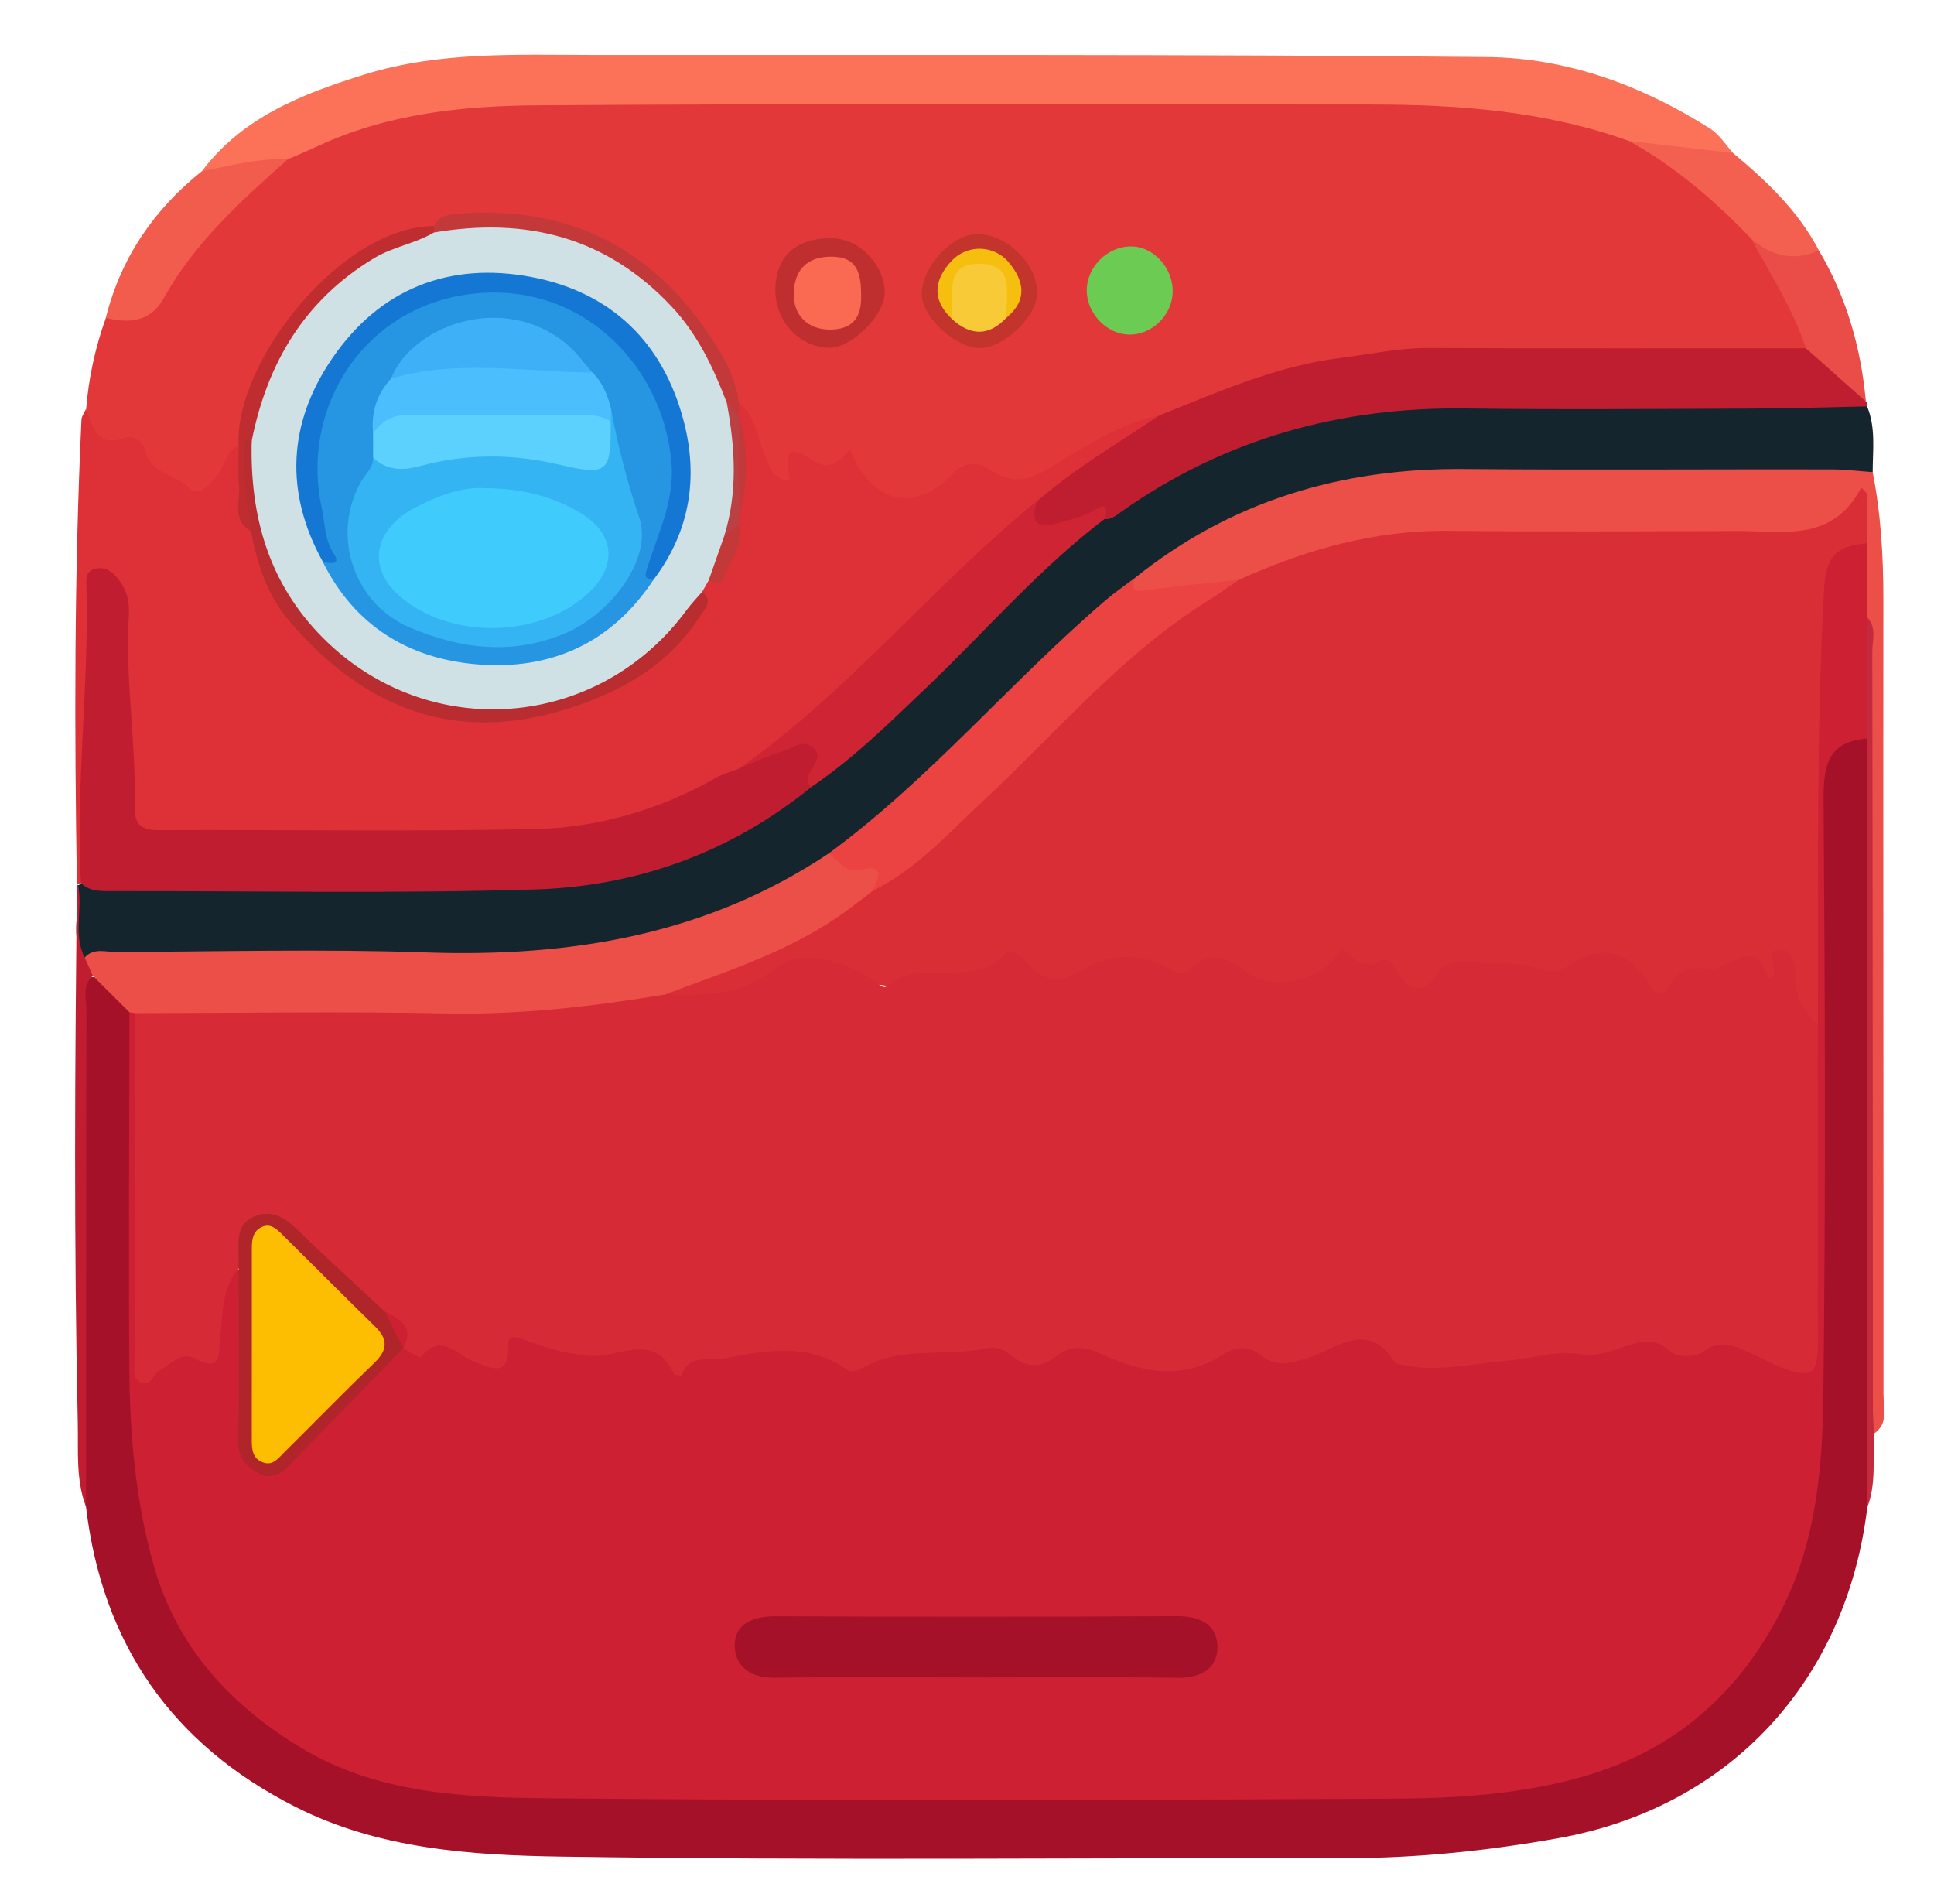 <?xml version="1.0" encoding="utf-8"?>
<!-- Generator: Adobe Illustrator 26.5.3, SVG Export Plug-In . SVG Version: 6.00 Build 0)  -->
<svg version="1.1" xmlns="http://www.w3.org/2000/svg" xmlns:xlink="http://www.w3.org/1999/xlink" x="0px" y="0px"
	 viewBox="0 0 317 312" style="enable-background:new 0 0 317 312;" xml:space="preserve">
<style type="text/css">
	.st0{fill:#E33839;}
	.st1{fill:#DD3137;}
	.st2{fill:#A6112A;}
	.st3{fill:#15252D;}
	.st4{fill:#FC7258;}
	.st5{fill:#EB4F47;}
	.st6{fill:#BF1E30;}
	.st7{fill:#F25C4D;}
	.st8{fill:#F46050;}
	.st9{fill:#EA4C47;}
	.st10{fill:#C01E30;}
	.st11{fill:#C32B3D;}
	.st12{fill:#6BCB52;}
	.st13{fill:#C3393A;}
	.st14{fill:#C02F30;}
	.st15{fill:#BF2D30;}
	.st16{fill:#C3342D;}
	.st17{fill:#D0E1E5;}
	.st18{fill:#CE2434;}
	.st19{fill:#B92C30;}
	.st20{fill:#BB4044;}
	.st21{fill:#CD2033;}
	.st22{fill:#EB4341;}
	.st23{fill:#DA2E37;}
	.st24{fill:#FA6951;}
	.st25{fill:#F8CA37;}
	.st26{fill:#F6BF10;}
	.st27{fill:#2695E2;}
	.st28{fill:#1577D4;}
	.st29{fill:#D62A36;}
	.st30{fill:#AF2529;}
	.st31{fill:#34B4F2;}
	.st32{fill:#5CD1FD;}
	.st33{fill:#4BBEFE;}
	.st34{fill:#3EB0F8;}
	.st35{fill:#FDBE01;}
	.st36{fill:#3FCCFD;}
</style>
<g id="Capa_1">
	<g>
		<g>
			<path class="st0" d="M14.12,67.05c0.41-5.12,1.49-10.1,3.23-14.94c6.41-0.44,9.31-5.02,12.51-9.82
				c4.8-7.21,11.28-12.94,18.35-17.97c6.14-3.57,12.84-5.58,19.76-6.66c9.04-1.4,18.14-2.17,27.32-2.16
				c44.42,0.09,88.85,0.03,133.27,0.05c8.84,0,17.59,1.09,26.29,2.52c3.78,0.62,7.43,1.81,10.94,3.36
				c8.55,4.24,16.12,9.72,21.95,17.41c3.25,4.13,5.7,8.74,7.67,13.58c0.73,1.78,2.27,3.94-0.48,5.56c-2.26,0.77-4.6,0.58-6.91,0.58
				c-15.43,0.02-30.86,0.2-46.28-0.04c-16.36-0.26-32,2.6-46.93,9.32c-1.06,0.48-2.14,0.91-3.26,1.2
				c-6.16,1.05-11.41,4.22-16.62,7.38c-4.08,2.47-8,4.79-12.89,1.96c-1.69-0.98-3.57-0.81-5.05,0.67c-1.62,1.62-3.8,1.87-5.76,2.7
				c-4.55,1.95-7.9,1.04-10.66-3.15c-1.64-2.48-8.24-2.53-10.09-0.37c-1.78,2.08-4.06,1.5-5.57-1.7c-1.62-3.44-2.6-7.17-4.62-10.44
				c-2.61-6.68-5.93-12.74-11.21-17.93c-9.6-9.42-20.9-12.85-33.97-11.72c-1.38,0.12-2.55,0.63-3.72,1.27
				C52.9,42.41,43.51,55.24,39.78,73.13c-0.26,0.61-0.67,1.14-0.98,1.72c-4.85,9-7.64,7.73-15.11,1.21
				c-1.34-1.17-2.11-3.14-4.26-2.91C14.66,73.64,13.78,70.9,14.12,67.05z"/>
			<path class="st1" d="M121.11,66.04c2.8,2.21,3.02,5.71,4.31,8.67c0.79,1.8,1.11,3.93,4.03,3.99c-0.59-3.31-1.12-6.7,3.94-3.18
				c2.28,1.59,4.36,0.24,5.88-1.94c3.61,9.01,10.61,10.64,17.01,3.97c2.22-2.32,4.47-1.57,6.26-0.4c4.81,3.12,8.19,0.31,12-2
				c4.88-2.95,9.81-5.9,15.52-7.09c0.18,2.46-2.06,2.8-3.46,3.68c-5.5,3.44-10.78,7.18-15.82,11.28
				c-8.42,6.04-15.32,13.73-22.5,21.08c-8.63,8.83-18.19,16.48-28.27,23.55c-10.83,6.46-22.61,9.67-35.13,9.81
				c-18.61,0.21-37.23,0.09-55.85,0.04c-7.41-0.02-8.2-0.97-8.43-8.35c-0.29-9.12-1.34-18.22-1.07-27.37
				c0.07-2.26-0.21-4.59-2.57-5.92c-1.68,1.25-1.32,2.87-1.28,4.26c0.42,12.97-1.67,25.86-1.07,38.84c0.08,1.65,0.03,3.33-0.64,4.91
				c-0.17,0.26-0.34,0.51-0.51,0.76c-0.28,0.12-0.56,0.23-0.85,0.35c-0.42-25.4-0.45-50.79,0.74-76.17c0.03-0.6,0.48-1.18,0.74-1.76
				c1.2,2.88,1.75,6.49,6.51,4.66c1.09-0.42,2.88,0.58,3.14,1.96c0.75,4.01,4.97,3.93,7.18,6.29c1.58,1.69,3.51-0.66,4.73-2.18
				c1.22-1.51,1.38-3.81,3.43-4.73c1.92,1.9,1.18,4.35,1.36,6.61c0.17,2.12-0.37,4.36,1.06,6.26c1.55,1.9,1.25,4.43,2.21,6.53
				c6.17,13.4,16.12,22.08,31.03,24.08c14.04,1.88,26.07-2.6,36.07-12.54c1.86-1.85,3.74-3.82,3.67-6.78
				c0.06-0.99,0.51-1.79,1.25-2.43c3.57-2.01,4.03-5.51,4.35-9.08c0.06-0.48,0.16-0.94,0.27-1.4c0.75-4.91,0.36-9.83,0.25-14.74
				c-0.13-0.48-0.21-0.97-0.26-1.47C120.35,67.3,120.52,66.59,121.11,66.04z"/>
			<path class="st2" d="M306.07,247.04c-3.44,28.51-22.6,49.17-50.51,54.2c-11.59,2.09-23.29,3.31-35.11,3.3
				c-42.79-0.06-85.58,0.4-128.36-0.25c-14.78-0.22-29.92-1.21-43.62-8.13c-20.22-10.21-31.7-26.66-34.37-49.19
				c-1.03-5.91-0.71-11.92-0.81-17.85c-0.37-21.47-0.15-42.94-0.13-64.41c0-1.48-0.2-3.01,0.61-4.39c4-0.79,5.94,0.62,8.51,6.19
				c0.55,18.97-0.03,37.95,0.3,56.93c0.18,10.32,0.84,20.65,3.66,30.65c5.93,21.07,20.26,33.06,41.4,37.05
				c8.82,1.66,17.83,2.23,26.83,2.24c42.47,0.04,84.93,0.04,127.4,0c12.16-0.01,24.37-0.27,36.16-3.56
				c21.02-5.86,33.18-20.11,37.21-41.28c1.74-9.15,2.44-18.46,2.42-27.82c-0.08-30.64-0.06-61.27-0.01-91.91
				c0.01-6.3,2.43-8.69,7.84-8.13c0.57,0.06,0.81,0.52,1.15,0.87c1.03,2.03,0.76,4.23,0.76,6.38c0.02,33.44,0.13,66.88-0.09,100.32
				C307.27,234.5,306.62,240.79,306.07,247.04z"/>
			<path class="st3" d="M306.03,66.61c1.46,3.49,0.92,7.16,0.92,10.78c-1.27,1.46-2.97,1.21-4.62,1.2
				c-20.75-0.16-41.51,0.16-62.26-0.13c-18.35-0.25-35.18,3.97-49.95,15.24c-0.79,0.6-1.66,1.1-2.53,1.57
				c-5.35,3.09-9.78,7.34-14.13,11.63c-12.27,12.08-23.99,24.76-38.2,34.72c-16.38,11.07-34.58,15.9-54.19,15.87
				c-22.43-0.04-44.87,0.16-67.3-0.1c-2.41-3.94-0.6-8.21-0.99-12.31c0.22-0.03,0.38-0.15,0.48-0.35
				c7.64-0.54,15.29-0.09,22.94-0.15c13.82-0.1,27.65-0.3,41.46,0.04c19.64,0.48,37.56-4.38,53.63-15.77
				c12.28-8.66,22.34-19.74,32.99-30.19c5.55-5.44,10.51-11.58,17.63-15.24c17.34-12.43,36.65-18.22,58-17.89
				c19.6,0.3,39.21,0.05,58.82,0.08C301.2,65.59,303.74,65.26,306.03,66.61z"/>
			<path class="st4" d="M267,23.1c-13.63-4.89-27.79-5.97-42.12-5.97c-45.62,0.01-91.24-0.19-136.86,0.13
				c-12.23,0.09-24.51,1.38-35.9,6.67c-1.64,0.76-3.3,1.46-4.95,2.18c-4.57,1.51-9.07,3.62-14.08,1.94
				c6.72-8.9,16.49-12.67,26.63-15.83c12.22-3.81,24.83-3.22,37.38-3.21c48.89,0.04,97.78-0.14,146.66,0.34
				c13.1,0.13,25.43,4.67,36.59,11.76c1.48,0.94,2.48,2.61,3.7,3.95C278.06,26.96,272.48,25.5,267,23.1z"/>
			<path class="st5" d="M185.98,94.75c15.77-12.65,33.89-18.05,53.96-17.88c20.09,0.18,40.18,0.02,60.27,0.06
				c2.25,0,4.49,0.29,6.74,0.45c1.35,6.87,1.75,13.79,1.75,20.79c-0.04,43.45,0.04,86.9,0.02,130.35c0,2.19,0.88,4.76-1.54,6.44
				c-1.27-1.64-0.62-3.54-0.62-5.3c-0.05-34.12,0.14-68.25-0.16-102.37c-0.07-8.42-0.58-16.89-1.28-25.3
				c-0.41-4.34-0.16-8.72-0.52-13.07c-0.25-1.45,0.3-2.98-0.82-5.04c-4.21,5.54-10.17,4.62-15.88,4.62
				c-13.44,0.02-26.9,0.41-40.33-0.1c-15.38-0.59-30.09,1.65-44.23,7.72c-4.94,1.27-10.01,1.45-15.06,1.68
				C186.44,97.88,183.61,98.11,185.98,94.75z"/>
			<path class="st6" d="M306.03,66.61c-6.46,0.13-12.92,0.34-19.38,0.36c-15.43,0.05-30.87,0.19-46.3-0.02
				c-20.71-0.29-39.67,4.96-56.64,16.98c-0.81,0.58-1.55,1.26-2.65,1.15c-2.91-0.58-5.05,1.97-7.86,1.91c-1.49-0.03-3.1,0.34-4.15-1
				c-1.28-1.63,0.44-2.68,1.03-3.93c6.19-5.35,13.22-9.48,19.99-13.99c9.68-3.87,19.24-8.13,29.74-9.42
				c4.75-0.59,9.43-1.63,14.28-1.61c20.64,0.08,41.28,0.04,61.92,0.04c4.27,1.79,8.02,4.18,9.83,8.74
				C306.11,66.02,306.18,66.29,306.03,66.61z"/>
			<path class="st7" d="M33.08,28.06c4.66-0.88,9.26-2.19,14.08-1.94c-7.68,6.81-15.29,13.68-20.37,22.83
				c-2.12,3.82-5.63,4.08-9.45,3.15C19.8,42.27,25.21,34.36,33.08,28.06z"/>
			<path class="st8" d="M267,23.1c5.68,0.66,11.36,1.31,17.04,1.97c5.52,4.6,10.7,9.48,14.08,15.96c-4.59,3.39-6.77,3.01-11.12-1.95
				C281.04,32.87,274.57,27.3,267,23.1z"/>
			<path class="st9" d="M287,39.09c3.32,2.84,6.97,3.83,11.12,1.95c4.55,7.64,6.91,15.97,7.72,24.78c-3.28-2.92-6.55-5.83-9.83-8.74
				C293.87,50.64,290.22,44.97,287,39.09z"/>
			<path class="st10" d="M12.79,145.06c0.81,3.92-0.85,8.06,1.08,11.87c1.35,0.6,1.76,1.63,1.34,3.01c-1.82,1.6-1.04,3.74-1.04,5.64
				c-0.06,27.13-0.05,54.26-0.06,81.4c-1.71-4.45-1.26-9.19-1.36-13.75c-0.64-29.41-0.49-58.83-0.12-88.25
				C12.63,144.98,12.79,145.06,12.79,145.06z"/>
			<path class="st11" d="M305.98,101.11c1.69,1.67,0.91,3.79,0.91,5.68c0.07,41.4,0.07,82.8,0.1,124.2c0,1.33,0.12,2.65,0.18,3.97
				c-0.23,4.03,0.41,8.15-1.1,12.07c-0.03-42-0.06-83.99-0.09-125.99C303.52,114.41,303.54,107.76,305.98,101.11z"/>
			<path class="st12" d="M185.03,54.84c-3.63-0.09-6.86-3.44-6.9-7.16c-0.04-3.91,3.37-7.32,7.3-7.29c3.75,0.03,6.97,3.67,6.78,7.66
				C192.02,51.8,188.7,54.93,185.03,54.84z"/>
			<path class="st13" d="M121.11,66.04c-0.01,0.67-0.03,1.33-0.04,2c-1.63,0.37-2.16-0.98-2.97-1.88
				c-2.69-5.32-5.11-10.71-9.32-15.19c-9.25-9.85-20.45-13.71-33.72-12.09c-1.33,0.16-2.65,0.34-3.85-0.47
				c-0.42-0.42-0.45-0.88-0.1-1.36c0.75-1.56,2.09-1.86,3.7-1.99c19.07-1.6,33.28,6.19,43.05,22.35
				C119.43,60,120.74,62.9,121.11,66.04z"/>
			<path class="st14" d="M127.08,47.36c0.09-5.47,3.55-8.49,9.51-8.3c4.34,0.14,8.34,4.32,8.43,8.81c0.08,3.75-5.47,9.26-9.2,9.14
				C130.89,56.84,126.99,52.54,127.08,47.36z"/>
			<path class="st15" d="M71.11,37.05c0,0.35,0.01,0.7,0.01,1.06c-0.41,1.26-1.49,1.65-2.59,2.09c-13,5.25-21.5,14.48-24.9,28.21
				c-0.36,1.44-0.58,2.94-1.61,4.11c-1.11,3.27-0.58,6.58-0.2,9.86c0.19,1.66,0.71,3.29-0.7,4.68c-3.24-1.86-1.68-4.99-1.95-7.6
				c-0.21-2.12-0.06-4.28-0.06-6.41C38.36,59.4,55.9,37.11,71.11,37.05z"/>
			<path class="st16" d="M160.68,57.04c-3.95,0.06-9.42-4.87-9.59-8.65c-0.19-4.28,4.65-9.8,8.77-10.01
				c4.92-0.25,10.16,4.74,10.14,9.64C169.99,51.8,164.63,56.98,160.68,57.04z"/>
			<path class="st17" d="M41.26,72.24c2.55-12.73,8.62-23.03,20.04-29.92c3.14-1.89,6.73-2.39,9.82-4.21
				c15.04-2.57,28.24,0.71,38.95,12.12c4.29,4.57,6.88,10.07,9.07,15.82c3.38,6.93,2.07,14.05,0.89,21.16
				c-0.77,2.89-1.32,5.89-3.87,7.91c-0.34,0.6-0.68,1.21-1.03,1.81c-1.54,6.05-6.08,9.66-10.87,12.88
				c-19.67,13.18-45.21,8.3-57.34-11.09C41.89,90.69,39.67,81.81,41.26,72.24z"/>
			<path class="st10" d="M133.01,128.97c-13.22,10.74-28.61,16.31-45.37,16.81c-23.23,0.7-46.5,0.23-69.75,0.27
				c-1.69,0-3.34-0.03-4.63-1.34c-0.89-16.14,1.35-32.21,0.91-48.34c-0.03-1.28-0.27-2.81,1.57-3.19c1.49-0.31,2.57,0.45,3.47,1.52
				c1.45,1.74,2.07,3.75,1.92,6.02c-0.68,10.48,1.21,20.88,0.94,31.35c-0.08,3.1,1.08,4,4.07,3.99c20.48-0.1,40.97,0.25,61.44-0.18
				c10.5-0.22,20.56-3.16,29.81-8.43c1.13-0.64,2.45-0.97,3.67-1.44c2.47-1.27,4.61-3.12,7.23-4.12c2-0.77,4.23-1.71,5.9,0.29
				c1.49,1.79,0.35,3.71-0.66,5.44C133.3,128.04,133.13,128.5,133.01,128.97z"/>
			<path class="st18" d="M133.01,128.97c-0.6-0.44-0.77-1.02-0.54-1.73c0.49-1.5,2.39-3.05,1.03-4.51
				c-1.69-1.84-3.76,0.01-5.55,0.51c-2.36,0.67-4.59,1.82-6.88,2.76c18.11-12.67,31.92-30.13,48.99-43.96
				c-1.21,3.26-0.31,4.82,3.27,3.73c2.16-0.66,4.38-1.06,6.41-2.37c1.69-1.09,1.82,0.32,1.31,1.66
				c-10.76,8.15-19.52,18.42-29.24,27.67C145.81,118.45,139.91,124.29,133.01,128.97z"/>
			<path class="st19" d="M41.26,72.24c-0.32,12.28,2.73,23.31,11.66,32.29c17.23,17.31,45.13,15.19,59.65-4.58
				c0.78-1.06,1.7-2,2.56-3c1.85,1.68,0.35,2.89-0.54,4.25c-5.04,7.76-12.5,12.02-21.05,14.8c-18.77,6.11-33.8,0.22-46.15-14.26
				c-3.59-4.21-5.24-9.33-6.26-14.68c-0.62-4.85-1.42-9.69-0.95-14.61c0.01-0.13,0.16-0.34,0.25-0.34
				C40.7,72.11,40.98,72.19,41.26,72.24z"/>
			<path class="st20" d="M118.67,87.96c2.28-7.26,1.83-14.58,0.46-21.91c0.64,0.66,1.29,1.33,1.93,1.99c0,0,0.03,0.04,0.03,0.04
				c0.79,5.66,0.77,11.32,0.01,16.97c-0.01,0.32-0.03,0.65-0.05,0.97C120.24,86.65,120.85,89.02,118.67,87.96z"/>
			<path class="st13" d="M118.67,87.96c0.8-0.64,1.59-1.29,2.39-1.93c0.84,3.34-1.4,5.83-2.41,8.65c-0.47,1.3-1.58,0.72-2.49,0.44
				C117,92.74,117.83,90.35,118.67,87.96z"/>
			<path class="st13" d="M121.11,85.06c0-5.66-0.01-11.32-0.01-16.97C122.73,73.74,122.68,79.4,121.11,85.06z"/>
			<path class="st21" d="M305.98,101.11c0,6.65,0,13.3,0.01,19.94c-6.27,0.5-7.13,4.28-7.09,9.87c0.24,32.79,0.36,65.6-0.05,98.39
				c-0.15,11.54-1.27,23.25-6.51,33.89c-6.67,13.55-17.03,23.12-31.67,27.62c-10.72,3.29-21.86,3.92-32.91,3.98
				c-45.95,0.23-91.91,0.36-137.86-0.07c-13.83-0.13-28.03-0.75-40.46-8.22c-11.56-6.95-20.36-16.39-24.18-29.74
				c-3.03-10.59-3.98-21.47-4.06-32.41c-0.13-19.48,0-38.96,0.02-58.43c0.6-0.23,1.08-0.08,1.44,0.44c1.18,2.16,0.89,4.53,0.89,6.83
				c0.03,15.29,0,30.59,0.03,45.88c0.01,4.8-0.06,3.84,4.39,3.29c6.14-0.76,7.22-4.28,7.63-9.21c0.18-2.09,0.59-4.36,2.95-5.4
				c2.38,1.09,1.81,3.32,1.85,5.19c0.11,5.66-0.18,11.33,0.12,16.97c0.18,3.41-1.96,8.08,2.42,9.86c4.12,1.68,5.65-3.12,8.14-5.21
				c5.21-4.36,9.13-10.13,14.95-13.86c4.2-0.88,8.36-2.05,12.31,1.03c1.07,0.84,2.73,0.66,3.41-0.87c1.39-3.11,3.64-2.91,6.22-1.88
				c4.78,1.9,9.76,1.5,14.74,1.37c2.61-0.07,5.01,0.25,7.63,1.39c2.81,1.21,6.29-0.63,9.47-1.07c6.36-0.88,12.57-0.99,18.61,1.47
				c1.12,0.46,2.29,0.85,3.38,0.33c5.75-2.75,12.03-2.36,18.03-2.44c6.05-0.07,11.94,1.3,18.27,0.25c3.79-0.63,8.41,2.04,12.84,2.82
				c5.22,0.92,8.83-4.29,13.29-2.95c4.72,1.42,8.93,2,13.4-0.21c1.18-0.58,2.51-0.89,3.75-1.35c1.88-0.7,3.58-0.47,5.13,0.84
				c4.04,3.41,8.56,2.72,13.48,2.59c5.92-0.16,11.54-2.85,17.55-1.59c2.46,0.52,4.98,0.09,7.39-0.7c3.23-1.06,6.4-1.82,9.58,0.24
				c0.98,0.63,2.35,0.76,3.4,0.27c4.69-2.18,8.68-0.14,12.81,1.74c4.83,2.2,5.9,1.49,5.91-3.84c0.02-17.14,0.09-34.28-0.05-51.43
				c-0.34-14.94-0.35-29.88-0.08-44.8c0.16-8.44,0.86-16.88,1.09-25.33c0.18-6.5,3.29-8.97,8.38-7.55
				C305.99,93.06,305.98,97.08,305.98,101.11z"/>
			<path class="st5" d="M22.13,166.04c-0.3-0.03-0.6-0.07-0.9-0.12c-2-1.99-4.01-3.98-6.01-5.98c-0.44-1.01-0.89-2.01-1.33-3.02
				c1.48-1.62,3.44-0.88,5.16-0.89c16.94-0.07,33.89-0.51,50.81,0.07c23.63,0.81,45.95-2.85,65.99-16.24
				c2.46-0.15,4.61,1.13,6.96,1.58c3.05,0.59,2.16,2.99,1.12,5c-6.11,6.12-13.73,9.76-21.57,12.97c-4.76,1.95-9.64,3.59-14.62,4.97
				c-8.78,1.94-17.61,3.28-26.64,3.21c-17.1-0.13-34.21-0.02-51.31-0.06C27.14,167.54,24.39,167.92,22.13,166.04z"/>
			<path class="st22" d="M143.07,145.99c0.89-2.03,2.12-4.43-1.95-3.45c-2.72,0.65-3.63-1.6-5.29-2.67
				c16.64-12.21,29.83-28.18,45.43-41.53c1.5-1.28,3.14-2.4,4.72-3.59c-0.39,1.5-0.51,2.37,1.73,2.03
				c5.09-0.78,10.23-1.18,15.35-1.74c0.38,1.79-1.14,2.26-2.18,2.9c-11.25,6.97-20.81,15.94-29.93,25.41
				c-7.27,7.54-14.96,14.63-23.15,21.15C146.46,145.57,145.24,147.39,143.07,145.99z"/>
			<path class="st23" d="M143.07,145.99c7.09-3.5,12.32-9.38,17.95-14.61c12.14-11.28,22.84-24.15,37.12-33.03
				c1.67-1.04,3.27-2.21,4.91-3.31C214,90.07,225.32,86.87,237.5,87c15.77,0.17,31.54,0.07,47.31,0.03
				c7.45-0.02,15.52,1.92,20.28-7.13c0.3,0.32,0.6,0.64,0.9,0.96c0,2.73,0,5.45,0,8.18c-5.1,0.42-6.72,2.26-7.01,7.51
				c-1.31,23.8-0.91,47.62-1,71.43c-5.22-1.16-4.08-6.04-5.6-9.64c-1.16,2.63-2.41,5.02-4.66,0.95c-0.42-0.76-1.26-1.67-1.93-1.19
				c-3.23,2.31-7.75,0.8-10.68,3.63c-2.62,2.54-4.28,1.77-6.5-0.78c-2.64-3.03-6.05-4.55-10.14-1.99c-2.37,1.48-5.09,1.5-7.76,0.89
				c-5.75-1.33-11.34-2.29-16.35,2.3c-1.5,1.37-3.55,0.73-5.05-0.56c-3.7-3.16-6.94-3.78-11.87-1.26
				c-4.42,2.26-10.25,4.65-15.18-0.55c-1.11-1.18-3.32-1.7-4.69-0.76c-3.14,2.14-5.88,1.14-8.92-0.06
				c-3.43-1.35-6.88-0.77-10.13,0.94c-3.66,1.93-7.2,2.56-10.56-0.68c-1.53-1.47-3.25-1.24-5.08-0.38
				c-3.51,1.66-7.57,1.28-11.04,2.24c-6.4,1.78-11.38-0.73-16.98-2.37c-3.43-1.01-7.12,0.75-10.26,2.91
				c-4.89,3.36-10.12,3.64-15.54,1.35c10.4-3.91,21.08-7.25,30.14-14.03C140.52,147.98,141.79,146.98,143.07,145.99z"/>
			<path class="st24" d="M141.14,48.21c0.14,3.46-1.08,5.75-4.96,5.81c-3.76,0.06-6.24-2.35-6.07-6.12
				c0.17-3.69,2.16-5.75,5.89-5.83C139.74,41.98,141.17,43.76,141.14,48.21z"/>
			<path class="st25" d="M165.01,52.03c-2.91,3.1-5.91,3.07-8.99,0.24c-0.64-1.18-0.9-2.44-0.93-3.77c-0.1-4.19,1.88-6.45,5.63-6.36
				c3.53,0.08,5.38,2.24,5.31,6.18C166.02,49.65,165.85,50.93,165.01,52.03z"/>
			<path class="st26" d="M165.01,52.03c-0.29-3.61,1.66-8.83-4.56-8.8c-5.85,0.03-4.01,5.11-4.41,8.55
				c-0.02,0.16-0.01,0.33-0.02,0.49c-3.37-3.19-2.91-6.49,0-9.56c2.56-2.69,6.93-2.58,9.32,0.29
				C167.83,45.96,168.49,49.15,165.01,52.03z"/>
			<path class="st27" d="M107.1,95.04c-6.88,10.39-16.84,14.85-28.93,13.84c-11.24-0.94-20.05-6.34-25.25-16.77
				c0.03-3.16-1.23-6.07-1.73-9.14c-3.94-23.98,17.17-42.61,40.09-34.6c14.52,5.07,23.93,22.84,18.8,36.71
				C108.89,88.3,107.75,91.61,107.1,95.04z"/>
			<path class="st28" d="M107.1,95.04c-1.61-0.26-1.41-0.71-0.91-2.27c1.72-5.4,4.31-10.66,3.89-16.58
				c-1.22-16.86-15.87-31.18-34.71-27.73C58.71,51.5,49.3,67.62,52.74,83.3c0.55,2.53,0.42,5.13,2.02,7.55
				c1.2,1.83-0.73,1.46-1.83,1.25c-6.34-11.45-5.71-22.81,1.55-33.4c7.8-11.39,19.17-15.86,32.64-13.3
				c13.09,2.49,21.59,10.75,24.96,23.66C114.5,78.35,113.06,87.2,107.1,95.04z"/>
			<path class="st29" d="M109.08,162.99c6.06-0.03,11.86,0.48,17.39-3.88c5.07-4,11.12-1.72,16.41,1.25
				c0.84,0.47,1.76,1.88,2.49,1.24c5.6-4.85,13.88,0.65,19.28-5.18c1.19-1.28,2.75,0.36,3.76,1.45c2.42,2.61,4.89,3.49,8.29,1.43
				c5-3.02,10.25-3.47,15.46-0.27c1.34,0.82,2.16,0.49,3.36-0.65c3.11-2.94,6.52-0.95,8.86,0.95c4.02,3.24,13.39,1.33,15.43-4.07
				c1.83,1.68,3.54,3.59,6.37,2.25c1.63-0.77,2.16,0.64,2.88,1.86c1.91,3.2,4.38,3.57,6.46,0.31c1.31-2.06,2.56-2.01,4.81-1.95
				c4.22,0.11,8.38-0.22,12.5,1.19c1.13,0.39,2.9,0.25,3.85-0.4c6-4.1,10.47-2.83,13.96,3.37c0.74,1.31,2.18,1.1,2.82-0.14
				c1.48-2.85,3.63-3.54,6.61-2.84c0.69,0.16,1.6-0.32,2.34-0.66c5.36-2.41,5.36-2.42,7.61,2.21c0.23-0.19,0.57-0.33,0.68-0.57
				c0.63-1.42-1.97-4.17,1.2-4.28c1.78-0.07,2.5,2.49,2.44,4.3c-0.11,3.36,1.29,5.89,3.62,8.08c0,17.3,0.02,34.59,0,51.89
				c0,5.48-0.95,6.12-6.17,4.15c-1.53-0.58-2.96-1.43-4.47-2.09c-2.68-1.17-5.17-2.71-8.27-0.35c-1.15,0.87-4.22,0.88-5.19-0.03
				c-2.96-2.78-5.74-1.52-8.61-0.49c-2.09,0.75-4.21,1.19-6.35,0.86c-4.1-0.64-7.96,0.77-11.81,1.07
				c-5.78,0.45-11.75,2.06-17.66,0.58c-0.32-0.08-0.74-0.18-0.89-0.41c-4.56-7.16-9.82-1.81-14.53-0.48
				c-2.8,0.79-4.96,1.36-7.34-0.56c-2.08-1.68-4.15-1.45-6.4-0.02c-6.67,4.25-13.38,2.74-19.96-0.29c-2.48-1.14-4.79-1.39-6.98,0.33
				c-2.61,2.06-5.13,2.12-7.64-0.05c-1.25-1.08-2.74-1.41-4.2-1.1c-6.66,1.42-13.85-0.47-20.16,3.24c-0.65,0.38-1.85,0.69-2.31,0.36
				c-6.42-4.58-13.19-3.35-20.26-1.95c-2.66,0.53-5.69-0.92-7.07,2.74c-0.03,0.08-1.12,0-1.23-0.23c-3.21-7-8.99-2.64-13.6-2.94
				c-3.75-0.25-7.19-1.25-10.62-2.53c-1.34-0.5-3.04-1.22-2.95,0.8c0.25,5.57-3.12,3.55-5.52,2.71c-2.92-1.03-5.41-5.05-8.83-0.72
				c-0.12,0.16-1.89-0.98-2.89-1.52c-0.12-0.18-0.23-0.37-0.35-0.55c-0.13-2.42-1.62-3.81-3.66-4.77
				c-4.76-3.58-8.39-8.35-12.92-12.18c-5.83-4.93-7.48-4.42-9.08,2.85c-0.15,0.66-0.45,1.23-0.99,1.65
				c-2.71,3.29-2.54,7.35-2.96,11.24c-0.29,2.64,0.36,5.9-4.3,3.39c-2.05-1.1-3.94,1.09-5.76,2.12c-1.04,0.58-1.29,2.72-3.04,1.81
				c-1.47-0.76-0.88-2.37-0.88-3.62c-0.04-18.95-0.04-37.9-0.04-56.85c17.13-0.02,34.28-0.3,51.4,0.05
				C85.53,166.33,97.31,164.93,109.08,162.99z"/>
			<path class="st2" d="M159.54,274.92c-10.81,0-21.62-0.12-32.43,0.06c-4.14,0.07-6.81-1.89-6.68-5.6c0.12-3.33,3.2-4.5,6.63-4.48
				c21.95,0.08,43.9,0.1,65.85-0.02c3.79-0.02,6.63,1.41,6.64,5.03c0.01,3.61-2.79,5.13-6.6,5.08
				C181.83,274.81,170.68,274.92,159.54,274.92z"/>
			<path class="st30" d="M39.11,207.95c0-0.66,0.02-1.33,0.01-1.99c-0.02-2.48-0.43-5.22,2.4-6.51c2.79-1.28,4.99-0.06,7.09,1.98
				c4.74,4.6,9.64,9.04,14.48,13.54c1.48,1.76,3.07,3.46,3.02,5.99c0,0,0,0,0,0c-6.34,6.5-12.69,13-19.03,19.51
				c-1.44,1.48-3.07,1.96-4.91,0.87c-1.91-1.13-3.16-2.49-3.11-5.1C39.24,226.81,39.12,217.38,39.11,207.95z"/>
			<path class="st31" d="M100.16,67.01c1.1,6.07,2.65,11.96,4.63,17.87c2.25,6.72-4.73,15.8-12.17,18.92
				c-8.67,3.63-16.96,2.57-25.24-0.85c-9.39-3.88-13.21-15.18-8.2-24.01c0.72-1.27,2.02-2.26,1.99-3.92
				c6.83,1.07,13.34-2.05,20.17-1.43c3.29,0.3,6.6,0.25,9.87,1c6.68,1.54,7.02,1.25,7.72-5.46C99.09,68.28,99.42,67.53,100.16,67.01
				z"/>
			<path class="st32" d="M100.1,69.06c0.07,8.53-0.47,8.94-8.61,7.05c-7.53-1.76-15.1-1.75-22.54,0.25
				c-3.01,0.81-5.47,0.78-7.79-1.33c0-1.33-0.01-2.65-0.01-3.98c0.8-3.23,3-4.47,6.17-4.49c9.24-0.08,18.48-0.13,27.72,0.03
				C97.07,66.63,99,67.02,100.1,69.06z"/>
			<path class="st33" d="M100.1,69.06c-2.44-1.51-5.17-0.97-7.79-0.98c-8.31-0.05-16.62,0.11-24.92-0.09
				c-2.82-0.07-4.75,0.83-6.24,3.07c-0.36-3.44,0.6-6.45,2.95-9.01c0.96-1.55,2.46-2.01,4.16-2.36c8.59-1.77,17.17-0.4,25.75-0.11
				c1.21,0.04,2.1,0.92,3.11,1.48c1.66,1.66,2.5,3.73,3.04,5.96C100.14,67.69,100.12,68.38,100.1,69.06z"/>
			<path class="st34" d="M97.11,61.05c-11.02-0.06-22.1-2.21-33.02,0.99c3.49-8.75,18.41-14.19,28.71-5.72
				C94.43,57.67,95.68,59.46,97.11,61.05z"/>
			<path class="st21" d="M66.11,220.96c-1.01-2-2.02-3.99-3.02-5.99C65.64,216.19,67.97,217.52,66.11,220.96z"/>
			<path class="st35" d="M41.28,220.56c0-5.32,0-10.65,0-15.97c0-1.37,0.14-2.74,1.52-3.44c1.49-0.76,2.51,0.24,3.47,1.19
				c5.08,5.03,10.13,10.09,15.23,15.09c2.11,2.06,2.05,3.82-0.1,5.89c-5.03,4.85-9.91,9.86-14.87,14.78
				c-0.92,0.91-1.78,2.15-3.37,1.61c-1.76-0.6-1.89-2.12-1.89-3.68C41.28,230.87,41.28,225.72,41.28,220.56z"/>
			<path class="st36" d="M79.66,80.02c5.88,0.04,10.98,1.31,15.62,4.14c5.35,3.27,5.91,8.34,1.5,12.71
				c-7.89,7.81-23.18,8.13-31.48,0.64c-5.13-4.63-4.03-10.86,2.91-14.4C71.86,81.24,75.8,79.7,79.66,80.02z"/>
		</g>
	</g>
</g>
<g id="Capa_2">
</g>
</svg>
